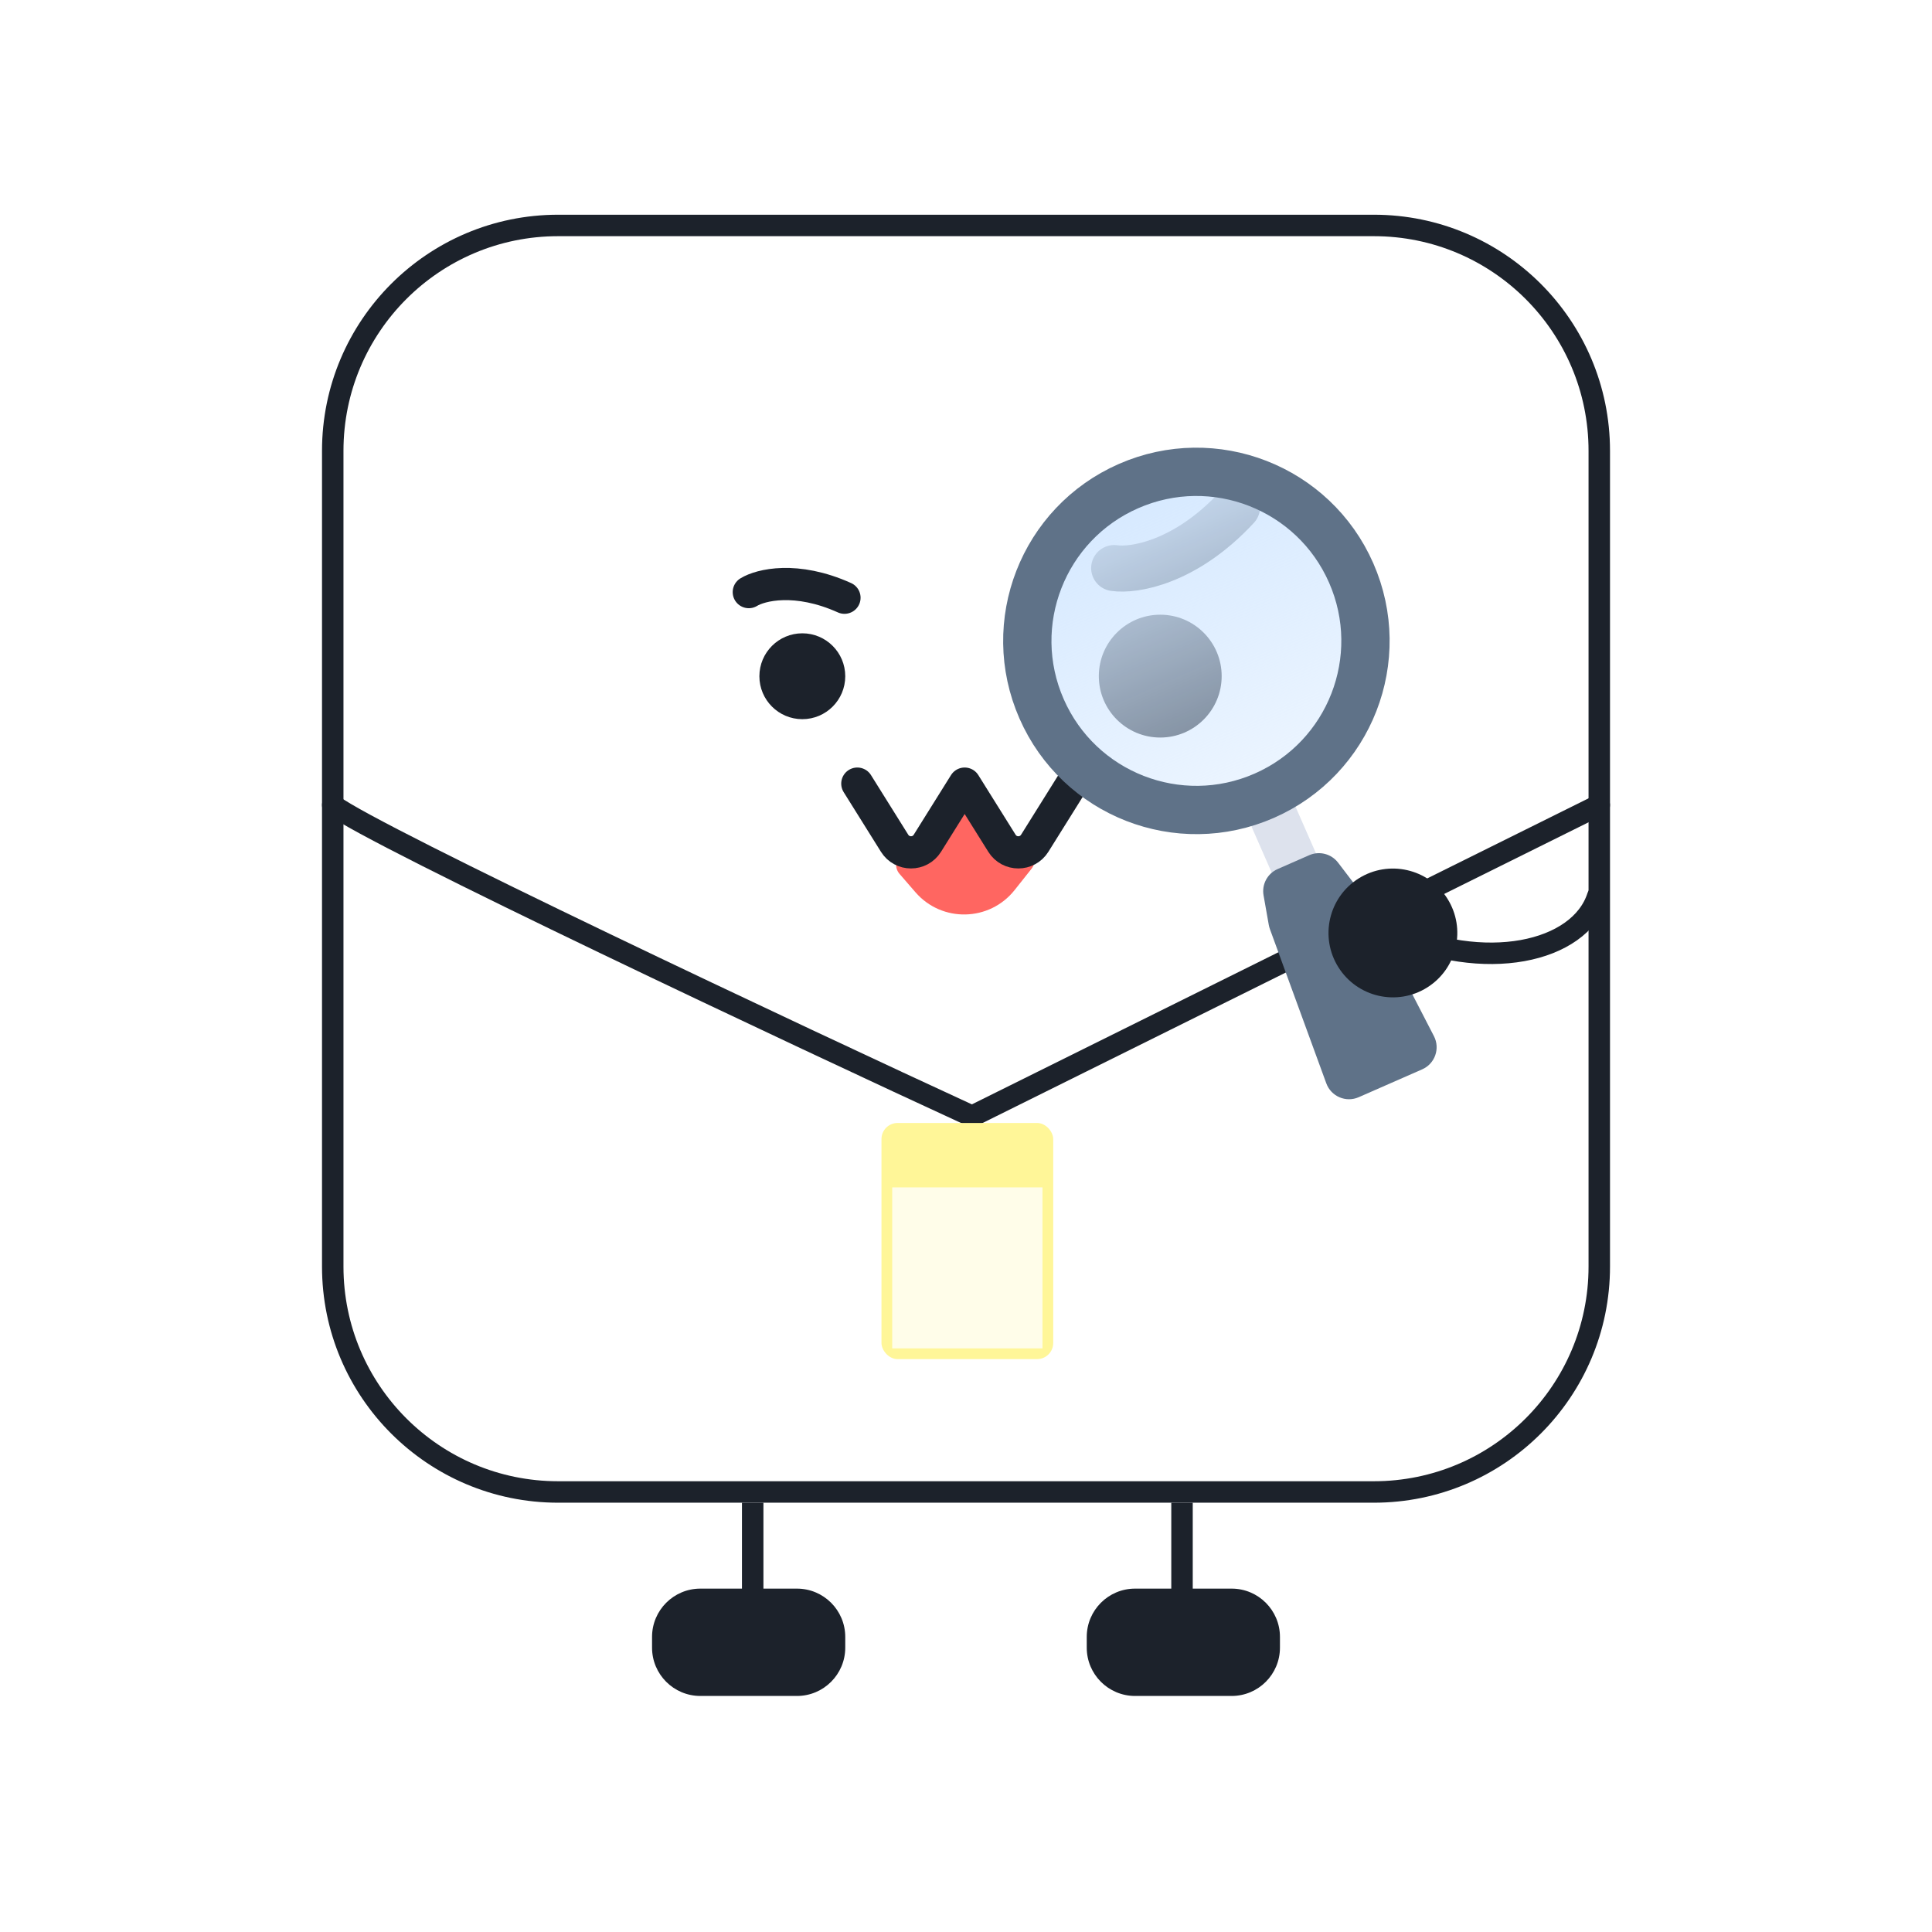 <svg width="120" height="120" viewBox="0 0 120 120" fill="none" xmlns="http://www.w3.org/2000/svg">
<path d="M21.669 54.166C18.239 55.456 15.437 62.633 20.216 67.141" stroke="#1C222B" stroke-width="1.333" stroke-linecap="round"/>
<g filter="url(#filter0_i_1178_76728)">
<path d="M20 28.003C20 19.902 26.567 13.336 34.667 13.336H85.334C93.434 13.336 100 19.902 100 28.003V78.669C100 86.769 93.434 93.336 85.334 93.336H34.667C26.567 93.336 20 86.769 20 78.669V28.003Z" fill="white"/>
</g>
<path d="M20.667 28.003C20.667 20.271 26.935 14.003 34.667 14.003H85.334C93.066 14.003 99.334 20.271 99.334 28.003V78.669C99.334 86.401 93.066 92.669 85.334 92.669H34.667C26.935 92.669 20.667 86.401 20.667 78.669V28.003Z" stroke="#1C222B" stroke-width="1.333"/>
<path d="M52.5 42.003C52.5 43.475 51.306 44.669 49.834 44.669C48.361 44.669 47.167 43.475 47.167 42.003C47.167 40.53 48.361 39.336 49.834 39.336C51.306 39.336 52.5 40.53 52.5 42.003Z" fill="#1C222B"/>
<path d="M56.861 55.42L55.874 54.281C55.548 53.905 55.594 53.336 55.975 53.017L59.479 50.088C59.802 49.818 60.27 49.811 60.601 50.073L63.927 52.708C64.312 53.013 64.377 53.573 64.072 53.958L63.017 55.286C61.459 57.248 58.502 57.313 56.861 55.42Z" fill="#FF6661"/>
<path d="M75.88 41.995C75.88 44.102 74.172 45.81 72.065 45.81C69.958 45.81 68.25 44.102 68.25 41.995C68.25 39.888 69.958 38.18 72.065 38.18C74.172 38.18 75.88 39.888 75.88 41.995Z" fill="#1C222B"/>
<path d="M53.25 48.672L55.566 52.377C56.036 53.129 57.131 53.129 57.601 52.377L59.917 48.672L62.233 52.377C62.703 53.129 63.798 53.129 64.268 52.377L66.584 48.672" stroke="#1C222B" stroke-width="2" stroke-linecap="round" stroke-linejoin="round"/>
<path d="M69.204 35.283C70.415 35.464 73.637 34.959 76.834 31.5" stroke="#1C222B" stroke-width="2.861" stroke-linecap="round"/>
<path d="M46.509 36.777C47.239 36.33 49.449 35.774 52.452 37.126" stroke="#1C222B" stroke-width="2" stroke-linecap="round"/>
<path d="M20.666 50C23.303 51.992 49.875 64.5 60.375 69.333L99.333 50" stroke="#1C222B" stroke-width="1.333" stroke-linecap="round"/>
<mask id="path-11-inside-1_1178_76728" fill="white">
<rect x="54.75" y="69.75" width="10.667" height="14.667" rx="1"/>
</mask>
<rect x="54.75" y="69.75" width="10.667" height="14.667" rx="1" fill="#FFF698"/>
<rect x="54.75" y="69.75" width="10.667" height="14.667" rx="1" stroke="#1C222B" stroke-width="2.667" mask="url(#path-11-inside-1_1178_76728)"/>
<rect x="55.417" y="73.75" width="9.333" height="10" fill="#FFFDE9"/>
<path d="M67.5 101.672C67.5 100.015 68.843 98.672 70.5 98.672H76.5C78.157 98.672 79.5 100.015 79.5 101.672V102.339C79.5 103.995 78.157 105.339 76.5 105.339H70.5C68.843 105.339 67.5 103.995 67.5 102.339V101.672Z" fill="#1C222B"/>
<path d="M46.751 93.336V104.003" stroke="#1C222B" stroke-width="1.333"/>
<path d="M73.417 93.336V104.003" stroke="#1C222B" stroke-width="1.333"/>
<path d="M40.5 101.672C40.5 100.015 41.843 98.672 43.5 98.672H49.5C51.157 98.672 52.5 100.015 52.5 101.672V102.339C52.5 103.995 51.157 105.339 49.5 105.339H43.5C41.843 105.339 40.5 103.995 40.5 102.339V101.672Z" fill="#1C222B"/>
<path d="M76.854 49.336L79.601 48.131L82.614 54.999L79.867 56.204L76.854 49.336Z" fill="#DDE2ED"/>
<path d="M78.482 55.613C78.361 54.932 78.722 54.256 79.356 53.978L81.317 53.118C81.951 52.84 82.693 53.032 83.112 53.582L84.245 55.066C84.298 55.136 84.345 55.21 84.385 55.288L89.065 64.358C89.462 65.127 89.127 66.072 88.334 66.419L84.392 68.149C83.599 68.497 82.678 68.103 82.38 67.291L78.875 57.705C78.845 57.623 78.823 57.538 78.807 57.452L78.482 55.613Z" fill="#5F7288"/>
<circle cx="74.31" cy="39.808" r="10.5" transform="rotate(-23.689 74.31 39.808)" fill="url(#paint0_linear_1178_76728)" stroke="#5F7288" stroke-width="3"/>
<path d="M99.234 55.68C98.11 59.169 92.201 60.468 86.344 57.758" stroke="#1C222B" stroke-width="1.333" stroke-linecap="round"/>
<circle cx="86.516" cy="57.948" r="4" transform="rotate(-32.203 86.516 57.948)" fill="#1C222B"/>
<defs>
<filter id="filter0_i_1178_76728" x="20" y="13.336" width="80" height="80" filterUnits="userSpaceOnUse" color-interpolation-filters="sRGB">
<feFlood flood-opacity="0" result="BackgroundImageFix"/>
<feBlend mode="normal" in="SourceGraphic" in2="BackgroundImageFix" result="shape"/>
<feColorMatrix in="SourceAlpha" type="matrix" values="0 0 0 0 0 0 0 0 0 0 0 0 0 0 0 0 0 0 127 0" result="hardAlpha"/>
<feOffset dx="-5.333" dy="-5.333"/>
<feComposite in2="hardAlpha" operator="arithmetic" k2="-1" k3="1"/>
<feColorMatrix type="matrix" values="0 0 0 0 0.898 0 0 0 0 0.914 0 0 0 0 0.949 0 0 0 1 0"/>
<feBlend mode="normal" in2="shape" result="effect1_innerShadow_1178_76728"/>
</filter>
<linearGradient id="paint0_linear_1178_76728" x1="74.31" y1="27.808" x2="74.31" y2="51.808" gradientUnits="userSpaceOnUse">
<stop stop-color="#D4E8FF"/>
<stop offset="1" stop-color="#D4E8FF" stop-opacity="0.4"/>
</linearGradient>
</defs>
</svg>
